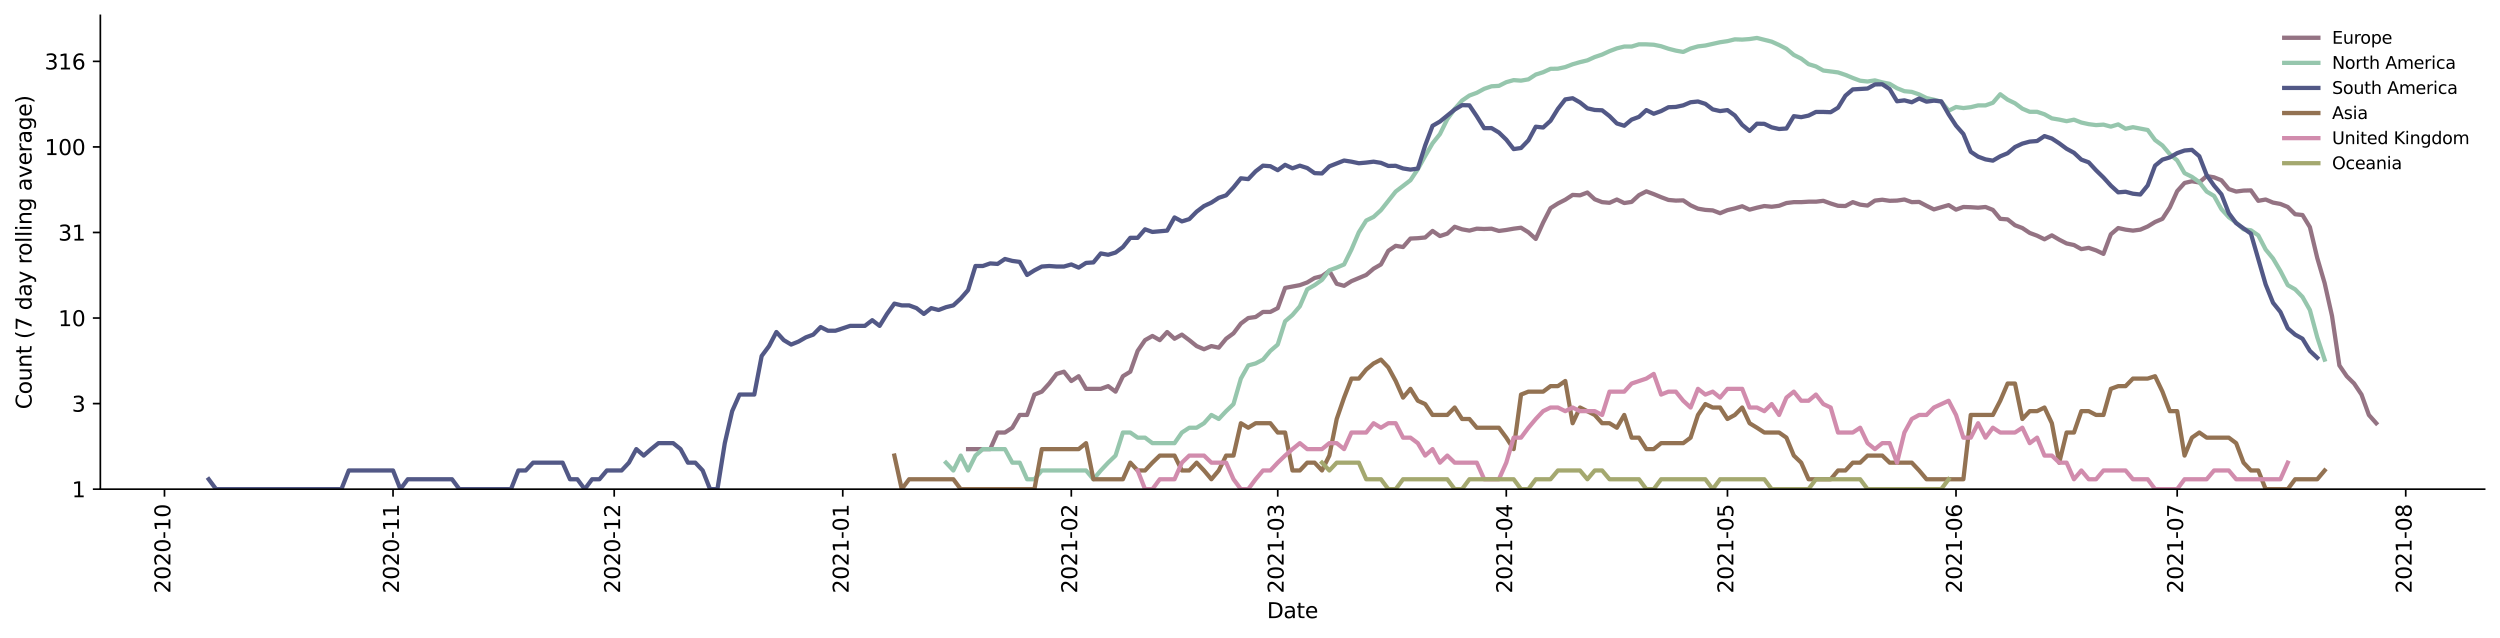 <?xml version="1.0" encoding="utf-8" standalone="no"?>
<!DOCTYPE svg PUBLIC "-//W3C//DTD SVG 1.1//EN"
  "http://www.w3.org/Graphics/SVG/1.1/DTD/svg11.dtd">
<svg height="298.621pt" version="1.1" viewBox="0 0 1170.166 298.621" width="1170.166pt" xmlns="http://www.w3.org/2000/svg" xmlns:xlink="http://www.w3.org/1999/xlink">
 <defs>
  <style type="text/css">*{stroke-linecap:butt;stroke-linejoin:round;}</style>
 </defs>
 <g id="figure_1">
  <g id="patch_1">
   <path d="M 0 298.621 
L 1170.166 298.621 
L 1170.166 0 
L 0 0 
z
" style="fill:#ffffff;"/>
  </g>
  <g id="axes_1">
   <g id="patch_2">
    <path d="M 46.966 228.96 
L 1162.966 228.96 
L 1162.966 7.2 
L 46.966 7.2 
z
" style="fill:#ffffff;"/>
   </g>
   <g id="matplotlib.axis_1">
    <g id="xtick_1">
     <g id="line2d_1">
      <defs>
       <path d="M 0 0 
L 0 3.5 
" id="m3281abe21e" style="stroke:#000000;stroke-width:0.8;"/>
      </defs>
      <g>
       <use style="stroke:#000000;stroke-width:0.8;" x="76.988" xlink:href="#m3281abe21e" y="228.96"/>
      </g>
     </g>
     <g id="text_1">
      <!-- 2020-10 -->
      <g transform="translate(79.747 277.743)rotate(-90)scale(0.1 -0.1)">
       <defs>
        <path d="M 1228 531 
L 3431 531 
L 3431 0 
L 469 0 
L 469 531 
Q 828 903 1448 1529 
Q 2069 2156 2228 2338 
Q 2531 2678 2651 2914 
Q 2772 3150 2772 3378 
Q 2772 3750 2511 3984 
Q 2250 4219 1831 4219 
Q 1534 4219 1204 4116 
Q 875 4013 500 3803 
L 500 4441 
Q 881 4594 1212 4672 
Q 1544 4750 1819 4750 
Q 2544 4750 2975 4387 
Q 3406 4025 3406 3419 
Q 3406 3131 3298 2873 
Q 3191 2616 2906 2266 
Q 2828 2175 2409 1742 
Q 1991 1309 1228 531 
z
" id="DejaVuSans-32" transform="scale(0.016)"/>
        <path d="M 2034 4250 
Q 1547 4250 1301 3770 
Q 1056 3291 1056 2328 
Q 1056 1369 1301 889 
Q 1547 409 2034 409 
Q 2525 409 2770 889 
Q 3016 1369 3016 2328 
Q 3016 3291 2770 3770 
Q 2525 4250 2034 4250 
z
M 2034 4750 
Q 2819 4750 3233 4129 
Q 3647 3509 3647 2328 
Q 3647 1150 3233 529 
Q 2819 -91 2034 -91 
Q 1250 -91 836 529 
Q 422 1150 422 2328 
Q 422 3509 836 4129 
Q 1250 4750 2034 4750 
z
" id="DejaVuSans-30" transform="scale(0.016)"/>
        <path d="M 313 2009 
L 1997 2009 
L 1997 1497 
L 313 1497 
L 313 2009 
z
" id="DejaVuSans-2d" transform="scale(0.016)"/>
        <path d="M 794 531 
L 1825 531 
L 1825 4091 
L 703 3866 
L 703 4441 
L 1819 4666 
L 2450 4666 
L 2450 531 
L 3481 531 
L 3481 0 
L 794 0 
L 794 531 
z
" id="DejaVuSans-31" transform="scale(0.016)"/>
       </defs>
       <use xlink:href="#DejaVuSans-32"/>
       <use x="63.623" xlink:href="#DejaVuSans-30"/>
       <use x="127.246" xlink:href="#DejaVuSans-32"/>
       <use x="190.869" xlink:href="#DejaVuSans-30"/>
       <use x="254.492" xlink:href="#DejaVuSans-2d"/>
       <use x="290.576" xlink:href="#DejaVuSans-31"/>
       <use x="354.199" xlink:href="#DejaVuSans-30"/>
      </g>
     </g>
    </g>
    <g id="xtick_2">
     <g id="line2d_2">
      <g>
       <use style="stroke:#000000;stroke-width:0.8;" x="183.964" xlink:href="#m3281abe21e" y="228.96"/>
      </g>
     </g>
     <g id="text_2">
      <!-- 2020-11 -->
      <g transform="translate(186.723 277.743)rotate(-90)scale(0.1 -0.1)">
       <use xlink:href="#DejaVuSans-32"/>
       <use x="63.623" xlink:href="#DejaVuSans-30"/>
       <use x="127.246" xlink:href="#DejaVuSans-32"/>
       <use x="190.869" xlink:href="#DejaVuSans-30"/>
       <use x="254.492" xlink:href="#DejaVuSans-2d"/>
       <use x="290.576" xlink:href="#DejaVuSans-31"/>
       <use x="354.199" xlink:href="#DejaVuSans-31"/>
      </g>
     </g>
    </g>
    <g id="xtick_3">
     <g id="line2d_3">
      <g>
       <use style="stroke:#000000;stroke-width:0.8;" x="287.489" xlink:href="#m3281abe21e" y="228.96"/>
      </g>
     </g>
     <g id="text_3">
      <!-- 2020-12 -->
      <g transform="translate(290.248 277.743)rotate(-90)scale(0.1 -0.1)">
       <use xlink:href="#DejaVuSans-32"/>
       <use x="63.623" xlink:href="#DejaVuSans-30"/>
       <use x="127.246" xlink:href="#DejaVuSans-32"/>
       <use x="190.869" xlink:href="#DejaVuSans-30"/>
       <use x="254.492" xlink:href="#DejaVuSans-2d"/>
       <use x="290.576" xlink:href="#DejaVuSans-31"/>
       <use x="354.199" xlink:href="#DejaVuSans-32"/>
      </g>
     </g>
    </g>
    <g id="xtick_4">
     <g id="line2d_4">
      <g>
       <use style="stroke:#000000;stroke-width:0.8;" x="394.465" xlink:href="#m3281abe21e" y="228.96"/>
      </g>
     </g>
     <g id="text_4">
      <!-- 2021-01 -->
      <g transform="translate(397.224 277.743)rotate(-90)scale(0.1 -0.1)">
       <use xlink:href="#DejaVuSans-32"/>
       <use x="63.623" xlink:href="#DejaVuSans-30"/>
       <use x="127.246" xlink:href="#DejaVuSans-32"/>
       <use x="190.869" xlink:href="#DejaVuSans-31"/>
       <use x="254.492" xlink:href="#DejaVuSans-2d"/>
       <use x="290.576" xlink:href="#DejaVuSans-30"/>
       <use x="354.199" xlink:href="#DejaVuSans-31"/>
      </g>
     </g>
    </g>
    <g id="xtick_5">
     <g id="line2d_5">
      <g>
       <use style="stroke:#000000;stroke-width:0.8;" x="501.441" xlink:href="#m3281abe21e" y="228.96"/>
      </g>
     </g>
     <g id="text_5">
      <!-- 2021-02 -->
      <g transform="translate(504.2 277.743)rotate(-90)scale(0.1 -0.1)">
       <use xlink:href="#DejaVuSans-32"/>
       <use x="63.623" xlink:href="#DejaVuSans-30"/>
       <use x="127.246" xlink:href="#DejaVuSans-32"/>
       <use x="190.869" xlink:href="#DejaVuSans-31"/>
       <use x="254.492" xlink:href="#DejaVuSans-2d"/>
       <use x="290.576" xlink:href="#DejaVuSans-30"/>
       <use x="354.199" xlink:href="#DejaVuSans-32"/>
      </g>
     </g>
    </g>
    <g id="xtick_6">
     <g id="line2d_6">
      <g>
       <use style="stroke:#000000;stroke-width:0.8;" x="598.064" xlink:href="#m3281abe21e" y="228.96"/>
      </g>
     </g>
     <g id="text_6">
      <!-- 2021-03 -->
      <g transform="translate(600.823 277.743)rotate(-90)scale(0.1 -0.1)">
       <defs>
        <path d="M 2597 2516 
Q 3050 2419 3304 2112 
Q 3559 1806 3559 1356 
Q 3559 666 3084 287 
Q 2609 -91 1734 -91 
Q 1441 -91 1130 -33 
Q 819 25 488 141 
L 488 750 
Q 750 597 1062 519 
Q 1375 441 1716 441 
Q 2309 441 2620 675 
Q 2931 909 2931 1356 
Q 2931 1769 2642 2001 
Q 2353 2234 1838 2234 
L 1294 2234 
L 1294 2753 
L 1863 2753 
Q 2328 2753 2575 2939 
Q 2822 3125 2822 3475 
Q 2822 3834 2567 4026 
Q 2313 4219 1838 4219 
Q 1578 4219 1281 4162 
Q 984 4106 628 3988 
L 628 4550 
Q 988 4650 1302 4700 
Q 1616 4750 1894 4750 
Q 2613 4750 3031 4423 
Q 3450 4097 3450 3541 
Q 3450 3153 3228 2886 
Q 3006 2619 2597 2516 
z
" id="DejaVuSans-33" transform="scale(0.016)"/>
       </defs>
       <use xlink:href="#DejaVuSans-32"/>
       <use x="63.623" xlink:href="#DejaVuSans-30"/>
       <use x="127.246" xlink:href="#DejaVuSans-32"/>
       <use x="190.869" xlink:href="#DejaVuSans-31"/>
       <use x="254.492" xlink:href="#DejaVuSans-2d"/>
       <use x="290.576" xlink:href="#DejaVuSans-30"/>
       <use x="354.199" xlink:href="#DejaVuSans-33"/>
      </g>
     </g>
    </g>
    <g id="xtick_7">
     <g id="line2d_7">
      <g>
       <use style="stroke:#000000;stroke-width:0.8;" x="705.04" xlink:href="#m3281abe21e" y="228.96"/>
      </g>
     </g>
     <g id="text_7">
      <!-- 2021-04 -->
      <g transform="translate(707.799 277.743)rotate(-90)scale(0.1 -0.1)">
       <defs>
        <path d="M 2419 4116 
L 825 1625 
L 2419 1625 
L 2419 4116 
z
M 2253 4666 
L 3047 4666 
L 3047 1625 
L 3713 1625 
L 3713 1100 
L 3047 1100 
L 3047 0 
L 2419 0 
L 2419 1100 
L 313 1100 
L 313 1709 
L 2253 4666 
z
" id="DejaVuSans-34" transform="scale(0.016)"/>
       </defs>
       <use xlink:href="#DejaVuSans-32"/>
       <use x="63.623" xlink:href="#DejaVuSans-30"/>
       <use x="127.246" xlink:href="#DejaVuSans-32"/>
       <use x="190.869" xlink:href="#DejaVuSans-31"/>
       <use x="254.492" xlink:href="#DejaVuSans-2d"/>
       <use x="290.576" xlink:href="#DejaVuSans-30"/>
       <use x="354.199" xlink:href="#DejaVuSans-34"/>
      </g>
     </g>
    </g>
    <g id="xtick_8">
     <g id="line2d_8">
      <g>
       <use style="stroke:#000000;stroke-width:0.8;" x="808.565" xlink:href="#m3281abe21e" y="228.96"/>
      </g>
     </g>
     <g id="text_8">
      <!-- 2021-05 -->
      <g transform="translate(811.324 277.743)rotate(-90)scale(0.1 -0.1)">
       <defs>
        <path d="M 691 4666 
L 3169 4666 
L 3169 4134 
L 1269 4134 
L 1269 2991 
Q 1406 3038 1543 3061 
Q 1681 3084 1819 3084 
Q 2600 3084 3056 2656 
Q 3513 2228 3513 1497 
Q 3513 744 3044 326 
Q 2575 -91 1722 -91 
Q 1428 -91 1123 -41 
Q 819 9 494 109 
L 494 744 
Q 775 591 1075 516 
Q 1375 441 1709 441 
Q 2250 441 2565 725 
Q 2881 1009 2881 1497 
Q 2881 1984 2565 2268 
Q 2250 2553 1709 2553 
Q 1456 2553 1204 2497 
Q 953 2441 691 2322 
L 691 4666 
z
" id="DejaVuSans-35" transform="scale(0.016)"/>
       </defs>
       <use xlink:href="#DejaVuSans-32"/>
       <use x="63.623" xlink:href="#DejaVuSans-30"/>
       <use x="127.246" xlink:href="#DejaVuSans-32"/>
       <use x="190.869" xlink:href="#DejaVuSans-31"/>
       <use x="254.492" xlink:href="#DejaVuSans-2d"/>
       <use x="290.576" xlink:href="#DejaVuSans-30"/>
       <use x="354.199" xlink:href="#DejaVuSans-35"/>
      </g>
     </g>
    </g>
    <g id="xtick_9">
     <g id="line2d_9">
      <g>
       <use style="stroke:#000000;stroke-width:0.8;" x="915.541" xlink:href="#m3281abe21e" y="228.96"/>
      </g>
     </g>
     <g id="text_9">
      <!-- 2021-06 -->
      <g transform="translate(918.3 277.743)rotate(-90)scale(0.1 -0.1)">
       <defs>
        <path d="M 2113 2584 
Q 1688 2584 1439 2293 
Q 1191 2003 1191 1497 
Q 1191 994 1439 701 
Q 1688 409 2113 409 
Q 2538 409 2786 701 
Q 3034 994 3034 1497 
Q 3034 2003 2786 2293 
Q 2538 2584 2113 2584 
z
M 3366 4563 
L 3366 3988 
Q 3128 4100 2886 4159 
Q 2644 4219 2406 4219 
Q 1781 4219 1451 3797 
Q 1122 3375 1075 2522 
Q 1259 2794 1537 2939 
Q 1816 3084 2150 3084 
Q 2853 3084 3261 2657 
Q 3669 2231 3669 1497 
Q 3669 778 3244 343 
Q 2819 -91 2113 -91 
Q 1303 -91 875 529 
Q 447 1150 447 2328 
Q 447 3434 972 4092 
Q 1497 4750 2381 4750 
Q 2619 4750 2861 4703 
Q 3103 4656 3366 4563 
z
" id="DejaVuSans-36" transform="scale(0.016)"/>
       </defs>
       <use xlink:href="#DejaVuSans-32"/>
       <use x="63.623" xlink:href="#DejaVuSans-30"/>
       <use x="127.246" xlink:href="#DejaVuSans-32"/>
       <use x="190.869" xlink:href="#DejaVuSans-31"/>
       <use x="254.492" xlink:href="#DejaVuSans-2d"/>
       <use x="290.576" xlink:href="#DejaVuSans-30"/>
       <use x="354.199" xlink:href="#DejaVuSans-36"/>
      </g>
     </g>
    </g>
    <g id="xtick_10">
     <g id="line2d_10">
      <g>
       <use style="stroke:#000000;stroke-width:0.8;" x="1019.066" xlink:href="#m3281abe21e" y="228.96"/>
      </g>
     </g>
     <g id="text_10">
      <!-- 2021-07 -->
      <g transform="translate(1021.825 277.743)rotate(-90)scale(0.1 -0.1)">
       <defs>
        <path d="M 525 4666 
L 3525 4666 
L 3525 4397 
L 1831 0 
L 1172 0 
L 2766 4134 
L 525 4134 
L 525 4666 
z
" id="DejaVuSans-37" transform="scale(0.016)"/>
       </defs>
       <use xlink:href="#DejaVuSans-32"/>
       <use x="63.623" xlink:href="#DejaVuSans-30"/>
       <use x="127.246" xlink:href="#DejaVuSans-32"/>
       <use x="190.869" xlink:href="#DejaVuSans-31"/>
       <use x="254.492" xlink:href="#DejaVuSans-2d"/>
       <use x="290.576" xlink:href="#DejaVuSans-30"/>
       <use x="354.199" xlink:href="#DejaVuSans-37"/>
      </g>
     </g>
    </g>
    <g id="xtick_11">
     <g id="line2d_11">
      <g>
       <use style="stroke:#000000;stroke-width:0.8;" x="1126.042" xlink:href="#m3281abe21e" y="228.96"/>
      </g>
     </g>
     <g id="text_11">
      <!-- 2021-08 -->
      <g transform="translate(1128.801 277.743)rotate(-90)scale(0.1 -0.1)">
       <defs>
        <path d="M 2034 2216 
Q 1584 2216 1326 1975 
Q 1069 1734 1069 1313 
Q 1069 891 1326 650 
Q 1584 409 2034 409 
Q 2484 409 2743 651 
Q 3003 894 3003 1313 
Q 3003 1734 2745 1975 
Q 2488 2216 2034 2216 
z
M 1403 2484 
Q 997 2584 770 2862 
Q 544 3141 544 3541 
Q 544 4100 942 4425 
Q 1341 4750 2034 4750 
Q 2731 4750 3128 4425 
Q 3525 4100 3525 3541 
Q 3525 3141 3298 2862 
Q 3072 2584 2669 2484 
Q 3125 2378 3379 2068 
Q 3634 1759 3634 1313 
Q 3634 634 3220 271 
Q 2806 -91 2034 -91 
Q 1263 -91 848 271 
Q 434 634 434 1313 
Q 434 1759 690 2068 
Q 947 2378 1403 2484 
z
M 1172 3481 
Q 1172 3119 1398 2916 
Q 1625 2713 2034 2713 
Q 2441 2713 2670 2916 
Q 2900 3119 2900 3481 
Q 2900 3844 2670 4047 
Q 2441 4250 2034 4250 
Q 1625 4250 1398 4047 
Q 1172 3844 1172 3481 
z
" id="DejaVuSans-38" transform="scale(0.016)"/>
       </defs>
       <use xlink:href="#DejaVuSans-32"/>
       <use x="63.623" xlink:href="#DejaVuSans-30"/>
       <use x="127.246" xlink:href="#DejaVuSans-32"/>
       <use x="190.869" xlink:href="#DejaVuSans-31"/>
       <use x="254.492" xlink:href="#DejaVuSans-2d"/>
       <use x="290.576" xlink:href="#DejaVuSans-30"/>
       <use x="354.199" xlink:href="#DejaVuSans-38"/>
      </g>
     </g>
    </g>
    <g id="text_12">
     <!-- Date -->
     <g transform="translate(593.015 289.341)scale(0.1 -0.1)">
      <defs>
       <path d="M 1259 4147 
L 1259 519 
L 2022 519 
Q 2988 519 3436 956 
Q 3884 1394 3884 2338 
Q 3884 3275 3436 3711 
Q 2988 4147 2022 4147 
L 1259 4147 
z
M 628 4666 
L 1925 4666 
Q 3281 4666 3915 4102 
Q 4550 3538 4550 2338 
Q 4550 1131 3912 565 
Q 3275 0 1925 0 
L 628 0 
L 628 4666 
z
" id="DejaVuSans-44" transform="scale(0.016)"/>
       <path d="M 2194 1759 
Q 1497 1759 1228 1600 
Q 959 1441 959 1056 
Q 959 750 1161 570 
Q 1363 391 1709 391 
Q 2188 391 2477 730 
Q 2766 1069 2766 1631 
L 2766 1759 
L 2194 1759 
z
M 3341 1997 
L 3341 0 
L 2766 0 
L 2766 531 
Q 2569 213 2275 61 
Q 1981 -91 1556 -91 
Q 1019 -91 701 211 
Q 384 513 384 1019 
Q 384 1609 779 1909 
Q 1175 2209 1959 2209 
L 2766 2209 
L 2766 2266 
Q 2766 2663 2505 2880 
Q 2244 3097 1772 3097 
Q 1472 3097 1187 3025 
Q 903 2953 641 2809 
L 641 3341 
Q 956 3463 1253 3523 
Q 1550 3584 1831 3584 
Q 2591 3584 2966 3190 
Q 3341 2797 3341 1997 
z
" id="DejaVuSans-61" transform="scale(0.016)"/>
       <path d="M 1172 4494 
L 1172 3500 
L 2356 3500 
L 2356 3053 
L 1172 3053 
L 1172 1153 
Q 1172 725 1289 603 
Q 1406 481 1766 481 
L 2356 481 
L 2356 0 
L 1766 0 
Q 1100 0 847 248 
Q 594 497 594 1153 
L 594 3053 
L 172 3053 
L 172 3500 
L 594 3500 
L 594 4494 
L 1172 4494 
z
" id="DejaVuSans-74" transform="scale(0.016)"/>
       <path d="M 3597 1894 
L 3597 1613 
L 953 1613 
Q 991 1019 1311 708 
Q 1631 397 2203 397 
Q 2534 397 2845 478 
Q 3156 559 3463 722 
L 3463 178 
Q 3153 47 2828 -22 
Q 2503 -91 2169 -91 
Q 1331 -91 842 396 
Q 353 884 353 1716 
Q 353 2575 817 3079 
Q 1281 3584 2069 3584 
Q 2775 3584 3186 3129 
Q 3597 2675 3597 1894 
z
M 3022 2063 
Q 3016 2534 2758 2815 
Q 2500 3097 2075 3097 
Q 1594 3097 1305 2825 
Q 1016 2553 972 2059 
L 3022 2063 
z
" id="DejaVuSans-65" transform="scale(0.016)"/>
      </defs>
      <use xlink:href="#DejaVuSans-44"/>
      <use x="77.002" xlink:href="#DejaVuSans-61"/>
      <use x="138.281" xlink:href="#DejaVuSans-74"/>
      <use x="177.49" xlink:href="#DejaVuSans-65"/>
     </g>
    </g>
   </g>
   <g id="matplotlib.axis_2">
    <g id="ytick_1">
     <g id="line2d_12">
      <defs>
       <path d="M 0 0 
L -3.5 0 
" id="mb3ad754b54" style="stroke:#000000;stroke-width:0.8;"/>
      </defs>
      <g>
       <use style="stroke:#000000;stroke-width:0.8;" x="46.966" xlink:href="#mb3ad754b54" y="228.96"/>
      </g>
     </g>
     <g id="text_13">
      <!-- 1 -->
      <g transform="translate(33.603 232.759)scale(0.1 -0.1)">
       <use xlink:href="#DejaVuSans-31"/>
      </g>
     </g>
    </g>
    <g id="ytick_2">
     <g id="line2d_13">
      <g>
       <use style="stroke:#000000;stroke-width:0.8;" x="46.966" xlink:href="#mb3ad754b54" y="188.913"/>
      </g>
     </g>
     <g id="text_14">
      <!-- 3 -->
      <g transform="translate(33.603 192.712)scale(0.1 -0.1)">
       <use xlink:href="#DejaVuSans-33"/>
      </g>
     </g>
    </g>
    <g id="ytick_3">
     <g id="line2d_14">
      <g>
       <use style="stroke:#000000;stroke-width:0.8;" x="46.966" xlink:href="#mb3ad754b54" y="148.866"/>
      </g>
     </g>
     <g id="text_15">
      <!-- 10 -->
      <g transform="translate(27.241 152.666)scale(0.1 -0.1)">
       <use xlink:href="#DejaVuSans-31"/>
       <use x="63.623" xlink:href="#DejaVuSans-30"/>
      </g>
     </g>
    </g>
    <g id="ytick_4">
     <g id="line2d_15">
      <g>
       <use style="stroke:#000000;stroke-width:0.8;" x="46.966" xlink:href="#mb3ad754b54" y="108.82"/>
      </g>
     </g>
     <g id="text_16">
      <!-- 31 -->
      <g transform="translate(27.241 112.619)scale(0.1 -0.1)">
       <use xlink:href="#DejaVuSans-33"/>
       <use x="63.623" xlink:href="#DejaVuSans-31"/>
      </g>
     </g>
    </g>
    <g id="ytick_5">
     <g id="line2d_16">
      <g>
       <use style="stroke:#000000;stroke-width:0.8;" x="46.966" xlink:href="#mb3ad754b54" y="68.773"/>
      </g>
     </g>
     <g id="text_17">
      <!-- 100 -->
      <g transform="translate(20.878 72.572)scale(0.1 -0.1)">
       <use xlink:href="#DejaVuSans-31"/>
       <use x="63.623" xlink:href="#DejaVuSans-30"/>
       <use x="127.246" xlink:href="#DejaVuSans-30"/>
      </g>
     </g>
    </g>
    <g id="ytick_6">
     <g id="line2d_17">
      <g>
       <use style="stroke:#000000;stroke-width:0.8;" x="46.966" xlink:href="#mb3ad754b54" y="28.726"/>
      </g>
     </g>
     <g id="text_18">
      <!-- 316 -->
      <g transform="translate(20.878 32.525)scale(0.1 -0.1)">
       <use xlink:href="#DejaVuSans-33"/>
       <use x="63.623" xlink:href="#DejaVuSans-31"/>
       <use x="127.246" xlink:href="#DejaVuSans-36"/>
      </g>
     </g>
    </g>
    <g id="text_19">
     <!-- Count (7 day rolling average) -->
     <g transform="translate(14.798 191.548)rotate(-90)scale(0.1 -0.1)">
      <defs>
       <path d="M 4122 4306 
L 4122 3641 
Q 3803 3938 3442 4084 
Q 3081 4231 2675 4231 
Q 1875 4231 1450 3742 
Q 1025 3253 1025 2328 
Q 1025 1406 1450 917 
Q 1875 428 2675 428 
Q 3081 428 3442 575 
Q 3803 722 4122 1019 
L 4122 359 
Q 3791 134 3420 21 
Q 3050 -91 2638 -91 
Q 1578 -91 968 557 
Q 359 1206 359 2328 
Q 359 3453 968 4101 
Q 1578 4750 2638 4750 
Q 3056 4750 3426 4639 
Q 3797 4528 4122 4306 
z
" id="DejaVuSans-43" transform="scale(0.016)"/>
       <path d="M 1959 3097 
Q 1497 3097 1228 2736 
Q 959 2375 959 1747 
Q 959 1119 1226 758 
Q 1494 397 1959 397 
Q 2419 397 2687 759 
Q 2956 1122 2956 1747 
Q 2956 2369 2687 2733 
Q 2419 3097 1959 3097 
z
M 1959 3584 
Q 2709 3584 3137 3096 
Q 3566 2609 3566 1747 
Q 3566 888 3137 398 
Q 2709 -91 1959 -91 
Q 1206 -91 779 398 
Q 353 888 353 1747 
Q 353 2609 779 3096 
Q 1206 3584 1959 3584 
z
" id="DejaVuSans-6f" transform="scale(0.016)"/>
       <path d="M 544 1381 
L 544 3500 
L 1119 3500 
L 1119 1403 
Q 1119 906 1312 657 
Q 1506 409 1894 409 
Q 2359 409 2629 706 
Q 2900 1003 2900 1516 
L 2900 3500 
L 3475 3500 
L 3475 0 
L 2900 0 
L 2900 538 
Q 2691 219 2414 64 
Q 2138 -91 1772 -91 
Q 1169 -91 856 284 
Q 544 659 544 1381 
z
M 1991 3584 
L 1991 3584 
z
" id="DejaVuSans-75" transform="scale(0.016)"/>
       <path d="M 3513 2113 
L 3513 0 
L 2938 0 
L 2938 2094 
Q 2938 2591 2744 2837 
Q 2550 3084 2163 3084 
Q 1697 3084 1428 2787 
Q 1159 2491 1159 1978 
L 1159 0 
L 581 0 
L 581 3500 
L 1159 3500 
L 1159 2956 
Q 1366 3272 1645 3428 
Q 1925 3584 2291 3584 
Q 2894 3584 3203 3211 
Q 3513 2838 3513 2113 
z
" id="DejaVuSans-6e" transform="scale(0.016)"/>
       <path id="DejaVuSans-20" transform="scale(0.016)"/>
       <path d="M 1984 4856 
Q 1566 4138 1362 3434 
Q 1159 2731 1159 2009 
Q 1159 1288 1364 580 
Q 1569 -128 1984 -844 
L 1484 -844 
Q 1016 -109 783 600 
Q 550 1309 550 2009 
Q 550 2706 781 3412 
Q 1013 4119 1484 4856 
L 1984 4856 
z
" id="DejaVuSans-28" transform="scale(0.016)"/>
       <path d="M 2906 2969 
L 2906 4863 
L 3481 4863 
L 3481 0 
L 2906 0 
L 2906 525 
Q 2725 213 2448 61 
Q 2172 -91 1784 -91 
Q 1150 -91 751 415 
Q 353 922 353 1747 
Q 353 2572 751 3078 
Q 1150 3584 1784 3584 
Q 2172 3584 2448 3432 
Q 2725 3281 2906 2969 
z
M 947 1747 
Q 947 1113 1208 752 
Q 1469 391 1925 391 
Q 2381 391 2643 752 
Q 2906 1113 2906 1747 
Q 2906 2381 2643 2742 
Q 2381 3103 1925 3103 
Q 1469 3103 1208 2742 
Q 947 2381 947 1747 
z
" id="DejaVuSans-64" transform="scale(0.016)"/>
       <path d="M 2059 -325 
Q 1816 -950 1584 -1140 
Q 1353 -1331 966 -1331 
L 506 -1331 
L 506 -850 
L 844 -850 
Q 1081 -850 1212 -737 
Q 1344 -625 1503 -206 
L 1606 56 
L 191 3500 
L 800 3500 
L 1894 763 
L 2988 3500 
L 3597 3500 
L 2059 -325 
z
" id="DejaVuSans-79" transform="scale(0.016)"/>
       <path d="M 2631 2963 
Q 2534 3019 2420 3045 
Q 2306 3072 2169 3072 
Q 1681 3072 1420 2755 
Q 1159 2438 1159 1844 
L 1159 0 
L 581 0 
L 581 3500 
L 1159 3500 
L 1159 2956 
Q 1341 3275 1631 3429 
Q 1922 3584 2338 3584 
Q 2397 3584 2469 3576 
Q 2541 3569 2628 3553 
L 2631 2963 
z
" id="DejaVuSans-72" transform="scale(0.016)"/>
       <path d="M 603 4863 
L 1178 4863 
L 1178 0 
L 603 0 
L 603 4863 
z
" id="DejaVuSans-6c" transform="scale(0.016)"/>
       <path d="M 603 3500 
L 1178 3500 
L 1178 0 
L 603 0 
L 603 3500 
z
M 603 4863 
L 1178 4863 
L 1178 4134 
L 603 4134 
L 603 4863 
z
" id="DejaVuSans-69" transform="scale(0.016)"/>
       <path d="M 2906 1791 
Q 2906 2416 2648 2759 
Q 2391 3103 1925 3103 
Q 1463 3103 1205 2759 
Q 947 2416 947 1791 
Q 947 1169 1205 825 
Q 1463 481 1925 481 
Q 2391 481 2648 825 
Q 2906 1169 2906 1791 
z
M 3481 434 
Q 3481 -459 3084 -895 
Q 2688 -1331 1869 -1331 
Q 1566 -1331 1297 -1286 
Q 1028 -1241 775 -1147 
L 775 -588 
Q 1028 -725 1275 -790 
Q 1522 -856 1778 -856 
Q 2344 -856 2625 -561 
Q 2906 -266 2906 331 
L 2906 616 
Q 2728 306 2450 153 
Q 2172 0 1784 0 
Q 1141 0 747 490 
Q 353 981 353 1791 
Q 353 2603 747 3093 
Q 1141 3584 1784 3584 
Q 2172 3584 2450 3431 
Q 2728 3278 2906 2969 
L 2906 3500 
L 3481 3500 
L 3481 434 
z
" id="DejaVuSans-67" transform="scale(0.016)"/>
       <path d="M 191 3500 
L 800 3500 
L 1894 563 
L 2988 3500 
L 3597 3500 
L 2284 0 
L 1503 0 
L 191 3500 
z
" id="DejaVuSans-76" transform="scale(0.016)"/>
       <path d="M 513 4856 
L 1013 4856 
Q 1481 4119 1714 3412 
Q 1947 2706 1947 2009 
Q 1947 1309 1714 600 
Q 1481 -109 1013 -844 
L 513 -844 
Q 928 -128 1133 580 
Q 1338 1288 1338 2009 
Q 1338 2731 1133 3434 
Q 928 4138 513 4856 
z
" id="DejaVuSans-29" transform="scale(0.016)"/>
      </defs>
      <use xlink:href="#DejaVuSans-43"/>
      <use x="69.824" xlink:href="#DejaVuSans-6f"/>
      <use x="131.006" xlink:href="#DejaVuSans-75"/>
      <use x="194.385" xlink:href="#DejaVuSans-6e"/>
      <use x="257.764" xlink:href="#DejaVuSans-74"/>
      <use x="296.973" xlink:href="#DejaVuSans-20"/>
      <use x="328.76" xlink:href="#DejaVuSans-28"/>
      <use x="367.773" xlink:href="#DejaVuSans-37"/>
      <use x="431.396" xlink:href="#DejaVuSans-20"/>
      <use x="463.184" xlink:href="#DejaVuSans-64"/>
      <use x="526.66" xlink:href="#DejaVuSans-61"/>
      <use x="587.939" xlink:href="#DejaVuSans-79"/>
      <use x="647.119" xlink:href="#DejaVuSans-20"/>
      <use x="678.906" xlink:href="#DejaVuSans-72"/>
      <use x="717.77" xlink:href="#DejaVuSans-6f"/>
      <use x="778.951" xlink:href="#DejaVuSans-6c"/>
      <use x="806.734" xlink:href="#DejaVuSans-6c"/>
      <use x="834.518" xlink:href="#DejaVuSans-69"/>
      <use x="862.301" xlink:href="#DejaVuSans-6e"/>
      <use x="925.68" xlink:href="#DejaVuSans-67"/>
      <use x="989.156" xlink:href="#DejaVuSans-20"/>
      <use x="1020.943" xlink:href="#DejaVuSans-61"/>
      <use x="1082.223" xlink:href="#DejaVuSans-76"/>
      <use x="1141.402" xlink:href="#DejaVuSans-65"/>
      <use x="1202.926" xlink:href="#DejaVuSans-72"/>
      <use x="1244.039" xlink:href="#DejaVuSans-61"/>
      <use x="1305.318" xlink:href="#DejaVuSans-67"/>
      <use x="1368.795" xlink:href="#DejaVuSans-65"/>
      <use x="1430.318" xlink:href="#DejaVuSans-29"/>
     </g>
    </g>
   </g>
   <g id="line2d_18">
    <path clip-path="url(#p104b47c9b9)" d="M 453.129 210.211 
L 463.481 210.211 
L 466.932 202.45 
L 470.383 202.45 
L 473.834 200.205 
L 477.285 194.227 
L 480.736 194.227 
L 484.186 184.681 
L 487.637 183.317 
L 491.088 179.518 
L 494.539 175.024 
L 497.99 173.985 
L 501.441 178.339 
L 504.891 176.094 
L 508.342 182.004 
L 515.244 182.004 
L 518.695 180.739 
L 522.146 183.317 
L 525.596 176.094 
L 529.047 173.985 
L 532.498 164.235 
L 535.949 159.206 
L 539.4 157.255 
L 542.851 159.206 
L 546.301 155.408 
L 549.752 158.544 
L 553.203 156.628 
L 556.654 159.206 
L 560.105 161.99 
L 563.556 163.471 
L 567.006 161.99 
L 570.457 162.723 
L 573.908 158.544 
L 577.359 156.013 
L 580.81 151.444 
L 584.261 148.866 
L 587.711 148.373 
L 591.162 146.006 
L 594.613 146.006 
L 598.064 144.222 
L 601.515 134.763 
L 608.416 133.462 
L 611.867 132.209 
L 615.318 130.118 
L 618.769 129.259 
L 622.22 126.803 
L 625.671 132.83 
L 629.121 133.783 
L 632.572 131.598 
L 639.474 128.698 
L 642.925 125.764 
L 646.376 123.776 
L 649.826 117.394 
L 653.277 115.061 
L 656.728 115.63 
L 660.179 111.66 
L 663.63 111.49 
L 667.081 111.153 
L 670.531 108.098 
L 673.982 110.487 
L 677.433 109.352 
L 680.884 106.153 
L 684.335 107.337 
L 687.786 107.944 
L 691.236 107.037 
L 694.687 107.187 
L 698.138 107.037 
L 701.589 108.098 
L 705.04 107.639 
L 708.491 107.037 
L 711.942 106.592 
L 715.392 108.719 
L 718.843 111.831 
L 722.294 104.172 
L 725.745 97.443 
L 729.196 95.248 
L 732.647 93.485 
L 736.097 91.234 
L 739.548 91.424 
L 742.999 90.115 
L 746.45 93.283 
L 749.901 94.615 
L 753.352 94.93 
L 756.802 93.384 
L 760.253 95.036 
L 763.704 94.511 
L 767.155 91.329 
L 770.606 89.568 
L 774.057 90.857 
L 777.507 92.292 
L 780.958 93.586 
L 784.409 93.892 
L 787.86 93.79 
L 791.311 96.109 
L 794.762 97.671 
L 798.212 98.246 
L 801.663 98.478 
L 805.114 99.786 
L 808.565 98.362 
L 812.016 97.557 
L 815.467 96.548 
L 818.917 98.13 
L 822.368 97.217 
L 825.819 96.438 
L 829.27 96.77 
L 832.721 96.328 
L 836.172 95.036 
L 839.622 94.615 
L 843.073 94.615 
L 846.524 94.407 
L 849.975 94.407 
L 853.426 93.994 
L 856.877 95.248 
L 860.327 96.328 
L 863.778 96.438 
L 867.229 94.615 
L 870.68 95.784 
L 874.131 96.219 
L 877.582 93.892 
L 881.032 93.485 
L 884.483 93.994 
L 887.934 93.892 
L 891.385 93.384 
L 894.836 94.615 
L 898.287 94.511 
L 901.737 96.328 
L 905.188 98.014 
L 912.09 96.001 
L 915.541 98.13 
L 918.992 96.881 
L 922.442 96.993 
L 925.893 97.217 
L 929.344 96.881 
L 932.795 98.246 
L 936.246 102.43 
L 939.697 102.692 
L 943.147 105.432 
L 946.598 106.74 
L 950.049 109.034 
L 953.5 110.322 
L 956.951 112.003 
L 960.402 110.159 
L 963.852 112.176 
L 967.303 113.951 
L 970.754 114.687 
L 974.205 116.599 
L 977.656 116.014 
L 981.107 117.193 
L 984.557 118.831 
L 988.008 109.672 
L 991.459 106.74 
L 994.91 107.488 
L 998.361 107.944 
L 1001.812 107.488 
L 1005.262 106.007 
L 1008.713 103.899 
L 1012.164 102.43 
L 1015.615 97.105 
L 1019.066 89.478 
L 1022.517 85.642 
L 1025.967 84.844 
L 1029.418 85.401 
L 1032.869 82.408 
L 1036.32 83.001 
L 1039.771 84.374 
L 1043.222 88.501 
L 1046.672 89.659 
L 1050.123 89.209 
L 1053.574 89.119 
L 1057.025 93.994 
L 1060.476 93.384 
L 1063.927 94.825 
L 1067.377 95.461 
L 1070.828 96.881 
L 1074.279 100.275 
L 1077.73 100.645 
L 1081.181 106.298 
L 1084.632 120.77 
L 1088.083 132.518 
L 1091.533 147.887 
L 1094.984 171.044 
L 1098.435 176.094 
L 1101.886 179.518 
L 1105.337 184.681 
L 1108.788 194.227 
L 1112.238 198.096 
L 1112.238 198.096 
" style="fill:none;stroke:#947383;stroke-linecap:square;stroke-width:2;"/>
   </g>
   <g id="line2d_19">
    <path clip-path="url(#p104b47c9b9)" d="M 442.776 216.553 
L 446.227 220.218 
L 449.678 213.238 
L 453.129 220.218 
L 456.58 213.238 
L 460.031 210.211 
L 470.383 210.211 
L 473.834 216.553 
L 477.285 216.553 
L 480.736 224.315 
L 484.186 224.315 
L 487.637 220.218 
L 508.342 220.218 
L 511.793 224.315 
L 515.244 220.218 
L 518.695 216.553 
L 522.146 213.238 
L 525.596 202.45 
L 529.047 202.45 
L 532.498 204.849 
L 535.949 204.849 
L 539.4 207.427 
L 549.752 207.427 
L 553.203 202.45 
L 556.654 200.205 
L 560.105 200.205 
L 563.556 198.096 
L 567.006 194.227 
L 570.457 196.108 
L 573.908 192.443 
L 577.359 189.128 
L 580.81 177.198 
L 584.261 171.044 
L 587.711 170.116 
L 591.162 168.332 
L 594.613 164.235 
L 598.064 161.273 
L 601.515 150.39 
L 604.966 147.407 
L 608.416 143.363 
L 611.867 135.432 
L 615.318 133.462 
L 618.769 130.999 
L 622.22 126.54 
L 625.671 125.256 
L 629.121 123.776 
L 632.572 116.796 
L 636.023 108.719 
L 639.474 103.223 
L 642.925 101.526 
L 646.376 98.362 
L 653.277 89.659 
L 660.179 84.374 
L 663.63 79.18 
L 667.081 72.994 
L 670.531 67.076 
L 673.982 62.764 
L 677.433 55.78 
L 680.884 50.994 
L 684.335 47.08 
L 687.786 44.712 
L 691.236 43.442 
L 694.687 41.574 
L 698.138 40.389 
L 701.589 40.192 
L 705.04 38.466 
L 708.491 37.502 
L 711.942 37.746 
L 715.392 37.14 
L 718.843 34.892 
L 722.294 33.803 
L 725.745 32.221 
L 729.196 32.152 
L 732.647 31.397 
L 736.097 30.082 
L 739.548 29.083 
L 742.999 28.252 
L 746.45 26.691 
L 749.901 25.539 
L 753.352 23.942 
L 756.802 22.638 
L 760.253 21.791 
L 763.704 21.791 
L 767.155 20.739 
L 770.606 20.764 
L 774.057 20.939 
L 777.507 21.65 
L 780.958 22.81 
L 784.409 23.696 
L 787.86 24.313 
L 791.311 22.704 
L 794.762 21.714 
L 798.212 21.305 
L 805.114 19.766 
L 808.565 19.259 
L 812.016 18.42 
L 815.467 18.537 
L 818.917 18.28 
L 822.368 17.76 
L 829.27 19.5 
L 832.721 21.052 
L 836.172 22.837 
L 839.622 25.712 
L 843.073 27.425 
L 846.524 30.033 
L 849.975 31.093 
L 853.426 33.012 
L 860.327 33.894 
L 863.778 35.062 
L 867.229 36.486 
L 870.68 37.786 
L 874.131 38.155 
L 877.582 37.624 
L 881.032 38.549 
L 884.483 39.244 
L 887.934 41.302 
L 891.385 42.682 
L 894.836 43.013 
L 898.287 44.194 
L 901.737 45.902 
L 905.188 46.683 
L 908.639 47.59 
L 912.09 51.839 
L 915.541 50.082 
L 918.992 50.58 
L 922.442 50.17 
L 925.893 49.336 
L 929.344 49.336 
L 932.795 48.107 
L 936.246 44.12 
L 939.697 46.656 
L 943.147 48.327 
L 946.598 50.875 
L 950.049 52.331 
L 953.5 52.331 
L 956.951 53.497 
L 960.402 55.406 
L 963.852 55.986 
L 967.303 56.716 
L 970.754 56.02 
L 974.205 57.354 
L 977.656 58.114 
L 981.107 58.556 
L 984.557 58.334 
L 988.008 59.267 
L 991.459 58.224 
L 994.91 60.264 
L 998.361 59.532 
L 1005.262 60.852 
L 1008.713 65.548 
L 1012.164 68.084 
L 1015.615 72.163 
L 1019.066 75.075 
L 1022.517 81.038 
L 1025.967 82.777 
L 1029.418 85.241 
L 1032.869 89.659 
L 1036.32 91.711 
L 1039.771 97.899 
L 1043.222 101.654 
L 1046.672 104.172 
L 1050.123 107.337 
L 1053.574 107.792 
L 1057.025 110.159 
L 1060.476 116.796 
L 1063.927 120.992 
L 1067.377 126.803 
L 1070.828 133.462 
L 1074.279 135.432 
L 1077.73 138.984 
L 1081.181 145.102 
L 1084.632 157.893 
L 1088.083 168.332 
L 1088.083 168.332 
" style="fill:none;stroke:#96c6ad;stroke-linecap:square;stroke-width:2;"/>
   </g>
   <g id="line2d_20">
    <path clip-path="url(#p104b47c9b9)" d="M 97.693 224.315 
L 101.144 228.96 
L 159.808 228.96 
L 163.259 220.218 
L 183.964 220.218 
L 187.415 228.96 
L 190.865 224.315 
L 211.57 224.315 
L 215.021 228.96 
L 239.177 228.96 
L 242.628 220.218 
L 246.079 220.218 
L 249.53 216.553 
L 263.333 216.553 
L 266.784 224.315 
L 270.235 224.315 
L 273.685 228.96 
L 277.136 224.315 
L 280.587 224.315 
L 284.038 220.218 
L 290.94 220.218 
L 294.39 216.553 
L 297.841 210.211 
L 301.292 213.238 
L 304.743 210.211 
L 308.194 207.427 
L 315.095 207.427 
L 318.546 210.211 
L 321.997 216.553 
L 325.448 216.553 
L 328.899 220.218 
L 332.35 228.96 
L 335.801 228.96 
L 339.251 207.427 
L 342.702 192.443 
L 346.153 184.681 
L 353.055 184.681 
L 356.506 166.635 
L 359.956 161.99 
L 363.407 155.408 
L 366.858 159.206 
L 370.309 161.273 
L 373.76 159.882 
L 377.211 157.893 
L 380.661 156.628 
L 384.112 153.088 
L 387.563 154.813 
L 391.014 154.813 
L 397.916 152.531 
L 404.817 152.531 
L 408.268 149.875 
L 411.719 152.531 
L 415.17 146.934 
L 418.621 142.113 
L 422.071 142.941 
L 425.522 142.941 
L 428.973 144.222 
L 432.424 146.934 
L 435.875 144.222 
L 439.326 145.102 
L 442.776 143.79 
L 446.227 142.941 
L 449.678 139.74 
L 453.129 135.771 
L 456.58 124.508 
L 460.031 124.508 
L 463.481 123.296 
L 466.932 123.535 
L 470.383 121.216 
L 473.834 122.125 
L 477.285 122.589 
L 480.736 128.698 
L 484.186 126.54 
L 487.637 124.756 
L 491.088 124.508 
L 494.539 124.756 
L 497.99 124.756 
L 501.441 123.776 
L 504.891 125.256 
L 508.342 123.059 
L 511.793 122.823 
L 515.244 118.622 
L 518.695 119.252 
L 522.146 118.208 
L 525.596 115.63 
L 529.047 111.321 
L 532.498 111.321 
L 535.949 107.337 
L 539.4 108.563 
L 546.301 107.944 
L 549.752 101.782 
L 553.203 103.627 
L 556.654 102.561 
L 560.105 99.067 
L 563.556 96.438 
L 567.006 94.825 
L 570.457 92.587 
L 573.908 91.424 
L 577.359 87.721 
L 580.81 83.453 
L 584.261 83.834 
L 587.711 80.2 
L 591.162 77.543 
L 594.613 77.8 
L 598.064 79.652 
L 601.515 77.162 
L 604.966 78.78 
L 608.416 77.543 
L 611.867 78.647 
L 615.318 81.038 
L 618.769 81.18 
L 622.22 77.864 
L 629.121 75.135 
L 632.572 75.676 
L 636.023 76.411 
L 639.474 76.103 
L 642.925 75.676 
L 646.376 76.226 
L 649.826 77.671 
L 653.277 77.607 
L 656.728 78.846 
L 660.179 79.381 
L 663.63 78.913 
L 667.081 68.084 
L 670.531 58.891 
L 673.982 56.892 
L 680.884 51.294 
L 684.335 49.222 
L 687.786 49.307 
L 691.236 54.438 
L 694.687 59.993 
L 698.138 59.954 
L 701.589 62.019 
L 705.04 65.367 
L 708.491 69.781 
L 711.942 69.273 
L 715.392 65.684 
L 718.843 59.305 
L 722.294 59.685 
L 725.745 56.541 
L 729.196 50.965 
L 732.647 46.525 
L 736.097 45.979 
L 739.548 47.943 
L 742.999 50.698 
L 746.45 51.475 
L 749.901 51.626 
L 753.352 54.339 
L 756.802 57.786 
L 760.253 58.853 
L 763.704 55.986 
L 767.155 54.702 
L 770.606 51.535 
L 774.057 53.241 
L 777.507 51.992 
L 780.958 50.199 
L 784.409 50.053 
L 787.86 49.307 
L 791.311 47.861 
L 794.762 47.509 
L 798.212 48.604 
L 801.663 51.204 
L 805.114 51.992 
L 808.565 51.535 
L 812.016 54.045 
L 815.467 58.445 
L 818.917 61.29 
L 822.368 57.895 
L 825.819 57.968 
L 829.27 59.609 
L 832.721 60.381 
L 836.172 60.147 
L 839.622 54.372 
L 843.073 54.835 
L 846.524 54.111 
L 849.975 52.393 
L 853.426 52.393 
L 856.877 52.518 
L 860.327 50.403 
L 863.778 44.787 
L 867.229 41.848 
L 874.131 41.438 
L 877.582 39.521 
L 881.032 39.436 
L 884.483 41.71 
L 887.934 47.401 
L 891.385 46.974 
L 894.836 47.861 
L 898.287 46.108 
L 901.737 47.59 
L 905.188 47.107 
L 908.639 47.455 
L 912.09 53.497 
L 915.541 58.779 
L 918.992 62.722 
L 922.442 71.031 
L 925.893 73.333 
L 929.344 74.602 
L 932.795 75.194 
L 936.246 73.163 
L 939.697 71.727 
L 943.147 68.823 
L 946.598 67.218 
L 950.049 66.28 
L 953.5 66.004 
L 956.951 63.696 
L 960.402 64.831 
L 963.852 67.076 
L 967.303 69.628 
L 970.754 71.512 
L 974.205 74.72 
L 977.656 75.98 
L 981.107 79.72 
L 984.557 83.076 
L 988.008 86.874 
L 991.459 90.023 
L 994.91 89.749 
L 998.361 90.67 
L 1001.812 91.045 
L 1005.262 86.791 
L 1008.713 77.543 
L 1012.164 74.72 
L 1015.615 73.674 
L 1019.066 71.673 
L 1022.517 70.453 
L 1025.967 70.141 
L 1029.418 73.107 
L 1032.869 81.969 
L 1036.32 86.874 
L 1039.771 90.951 
L 1043.222 99.786 
L 1046.672 104.449 
L 1053.574 109.352 
L 1060.476 133.145 
L 1063.927 141.706 
L 1067.377 146.006 
L 1070.828 153.654 
L 1074.279 156.628 
L 1077.73 158.544 
L 1081.181 164.235 
L 1084.632 167.473 
L 1084.632 167.473 
" style="fill:none;stroke:#525886;stroke-linecap:square;stroke-width:2;"/>
   </g>
   <g id="line2d_21">
    <path clip-path="url(#p104b47c9b9)" d="M 418.621 213.238 
L 422.071 228.96 
L 425.522 224.315 
L 446.227 224.315 
L 449.678 228.96 
L 484.186 228.96 
L 487.637 210.211 
L 504.891 210.211 
L 508.342 207.427 
L 511.793 224.315 
L 525.596 224.315 
L 529.047 216.553 
L 532.498 220.218 
L 535.949 220.218 
L 539.4 216.553 
L 542.851 213.238 
L 549.752 213.238 
L 553.203 220.218 
L 556.654 220.218 
L 560.105 216.553 
L 563.556 220.218 
L 567.006 224.315 
L 570.457 220.218 
L 573.908 213.238 
L 577.359 213.238 
L 580.81 198.096 
L 584.261 200.205 
L 587.711 198.096 
L 594.613 198.096 
L 598.064 202.45 
L 601.515 202.45 
L 604.966 220.218 
L 608.416 220.218 
L 611.867 216.553 
L 615.318 216.553 
L 618.769 220.218 
L 622.22 213.238 
L 625.671 196.108 
L 629.121 186.101 
L 632.572 177.198 
L 636.023 177.198 
L 639.474 172.977 
L 642.925 170.116 
L 646.376 168.332 
L 649.826 171.997 
L 653.277 178.339 
L 656.728 186.101 
L 660.179 182.004 
L 663.63 187.581 
L 667.081 189.128 
L 670.531 194.227 
L 677.433 194.227 
L 680.884 190.746 
L 684.335 196.108 
L 687.786 196.108 
L 691.236 200.205 
L 701.589 200.205 
L 705.04 204.849 
L 708.491 210.211 
L 711.942 184.681 
L 715.392 183.317 
L 722.294 183.317 
L 725.745 180.739 
L 729.196 180.739 
L 732.647 178.339 
L 736.097 198.096 
L 739.548 190.746 
L 746.45 194.227 
L 749.901 198.096 
L 753.352 198.096 
L 756.802 200.205 
L 760.253 194.227 
L 763.704 204.849 
L 767.155 204.849 
L 770.606 210.211 
L 774.057 210.211 
L 777.507 207.427 
L 787.86 207.427 
L 791.311 204.849 
L 794.762 194.227 
L 798.212 189.128 
L 801.663 190.746 
L 805.114 190.746 
L 808.565 196.108 
L 812.016 194.227 
L 815.467 190.746 
L 818.917 198.096 
L 822.368 200.205 
L 825.819 202.45 
L 832.721 202.45 
L 836.172 204.849 
L 839.622 213.238 
L 843.073 216.553 
L 846.524 224.315 
L 856.877 224.315 
L 860.327 220.218 
L 863.778 220.218 
L 867.229 216.553 
L 870.68 216.553 
L 874.131 213.238 
L 881.032 213.238 
L 884.483 216.553 
L 894.836 216.553 
L 898.287 220.218 
L 901.737 224.315 
L 918.992 224.315 
L 922.442 194.227 
L 932.795 194.227 
L 936.246 187.581 
L 939.697 179.518 
L 943.147 179.518 
L 946.598 196.108 
L 950.049 192.443 
L 953.5 192.443 
L 956.951 190.746 
L 960.402 198.096 
L 963.852 216.553 
L 967.303 202.45 
L 970.754 202.45 
L 974.205 192.443 
L 977.656 192.443 
L 981.107 194.227 
L 984.557 194.227 
L 988.008 182.004 
L 991.459 180.739 
L 994.91 180.739 
L 998.361 177.198 
L 1005.262 177.198 
L 1008.713 176.094 
L 1012.164 183.317 
L 1015.615 192.443 
L 1019.066 192.443 
L 1022.517 213.238 
L 1025.967 204.849 
L 1029.418 202.45 
L 1032.869 204.849 
L 1043.222 204.849 
L 1046.672 207.427 
L 1050.123 216.553 
L 1053.574 220.218 
L 1057.025 220.218 
L 1060.476 228.96 
L 1070.828 228.96 
L 1074.279 224.315 
L 1084.632 224.315 
L 1088.083 220.218 
L 1088.083 220.218 
" style="fill:none;stroke:#937252;stroke-linecap:square;stroke-width:2;"/>
   </g>
   <g id="line2d_22">
    <path clip-path="url(#p104b47c9b9)" d="M 532.498 220.218 
L 535.949 228.96 
L 539.4 228.96 
L 542.851 224.315 
L 549.752 224.315 
L 553.203 216.553 
L 556.654 213.238 
L 563.556 213.238 
L 567.006 216.553 
L 573.908 216.553 
L 577.359 224.315 
L 580.81 228.96 
L 584.261 228.96 
L 587.711 224.315 
L 591.162 220.218 
L 594.613 220.218 
L 598.064 216.553 
L 601.515 213.238 
L 604.966 210.211 
L 608.416 207.427 
L 611.867 210.211 
L 618.769 210.211 
L 622.22 207.427 
L 625.671 207.427 
L 629.121 210.211 
L 632.572 202.45 
L 639.474 202.45 
L 642.925 198.096 
L 646.376 200.205 
L 649.826 198.096 
L 653.277 198.096 
L 656.728 204.849 
L 660.179 204.849 
L 663.63 207.427 
L 667.081 213.238 
L 670.531 210.211 
L 673.982 216.553 
L 677.433 213.238 
L 680.884 216.553 
L 691.236 216.553 
L 694.687 224.315 
L 701.589 224.315 
L 705.04 216.553 
L 708.491 204.849 
L 711.942 204.849 
L 715.392 200.205 
L 718.843 196.108 
L 722.294 192.443 
L 725.745 190.746 
L 729.196 190.746 
L 732.647 192.443 
L 736.097 190.746 
L 739.548 192.443 
L 746.45 192.443 
L 749.901 194.227 
L 753.352 183.317 
L 760.253 183.317 
L 763.704 179.518 
L 770.606 177.198 
L 774.057 175.024 
L 777.507 184.681 
L 780.958 183.317 
L 784.409 183.317 
L 787.86 187.581 
L 791.311 190.746 
L 794.762 182.004 
L 798.212 184.681 
L 801.663 183.317 
L 805.114 186.101 
L 808.565 182.004 
L 815.467 182.004 
L 818.917 190.746 
L 822.368 190.746 
L 825.819 192.443 
L 829.27 189.128 
L 832.721 194.227 
L 836.172 186.101 
L 839.622 183.317 
L 843.073 187.581 
L 846.524 187.581 
L 849.975 184.681 
L 853.426 189.128 
L 856.877 190.746 
L 860.327 202.45 
L 867.229 202.45 
L 870.68 200.205 
L 874.131 207.427 
L 877.582 210.211 
L 881.032 207.427 
L 884.483 207.427 
L 887.934 216.553 
L 891.385 202.45 
L 894.836 196.108 
L 898.287 194.227 
L 901.737 194.227 
L 905.188 190.746 
L 912.09 187.581 
L 915.541 194.227 
L 918.992 204.849 
L 922.442 204.849 
L 925.893 198.096 
L 929.344 204.849 
L 932.795 200.205 
L 936.246 202.45 
L 943.147 202.45 
L 946.598 200.205 
L 950.049 207.427 
L 953.5 204.849 
L 956.951 213.238 
L 960.402 213.238 
L 963.852 216.553 
L 967.303 216.553 
L 970.754 224.315 
L 974.205 220.218 
L 977.656 224.315 
L 981.107 224.315 
L 984.557 220.218 
L 994.91 220.218 
L 998.361 224.315 
L 1005.262 224.315 
L 1008.713 228.96 
L 1019.066 228.96 
L 1022.517 224.315 
L 1032.869 224.315 
L 1036.32 220.218 
L 1043.222 220.218 
L 1046.672 224.315 
L 1067.377 224.315 
L 1070.828 216.553 
L 1070.828 216.553 
" style="fill:none;stroke:#d18cad;stroke-linecap:square;stroke-width:2;"/>
   </g>
   <g id="line2d_23">
    <path clip-path="url(#p104b47c9b9)" d="M 618.769 216.553 
L 622.22 220.218 
L 625.671 216.553 
L 629.121 216.553 
L 632.572 216.553 
L 636.023 216.553 
L 639.474 224.315 
L 642.925 224.315 
L 646.376 224.315 
L 649.826 228.96 
L 653.277 228.96 
L 656.728 224.315 
L 660.179 224.315 
L 663.63 224.315 
L 667.081 224.315 
L 670.531 224.315 
L 673.982 224.315 
L 677.433 224.315 
L 680.884 228.96 
L 684.335 228.96 
L 687.786 224.315 
L 691.236 224.315 
L 694.687 224.315 
L 698.138 224.315 
L 701.589 224.315 
L 705.04 224.315 
L 708.491 224.315 
L 711.942 228.96 
L 715.392 228.96 
L 718.843 224.315 
L 722.294 224.315 
L 725.745 224.315 
L 729.196 220.218 
L 732.647 220.218 
L 736.097 220.218 
L 739.548 220.218 
L 742.999 224.315 
L 746.45 220.218 
L 749.901 220.218 
L 753.352 224.315 
L 756.802 224.315 
L 760.253 224.315 
L 763.704 224.315 
L 767.155 224.315 
L 770.606 228.96 
L 774.057 228.96 
L 777.507 224.315 
L 780.958 224.315 
L 784.409 224.315 
L 787.86 224.315 
L 791.311 224.315 
L 794.762 224.315 
L 798.212 224.315 
L 801.663 228.96 
L 805.114 224.315 
L 808.565 224.315 
L 812.016 224.315 
L 815.467 224.315 
L 818.917 224.315 
L 822.368 224.315 
L 825.819 224.315 
L 829.27 228.96 
L 832.721 228.96 
L 836.172 228.96 
L 839.622 228.96 
L 843.073 228.96 
L 846.524 228.96 
L 849.975 224.315 
L 853.426 224.315 
L 856.877 224.315 
L 860.327 224.315 
L 863.778 224.315 
L 867.229 224.315 
L 870.68 224.315 
L 874.131 228.96 
L 877.582 228.96 
L 881.032 228.96 
L 884.483 228.96 
L 887.934 228.96 
L 891.385 228.96 
L 894.836 228.96 
L 898.287 228.96 
L 901.737 228.96 
L 905.188 228.96 
L 908.639 228.96 
L 912.09 224.315 
" style="fill:none;stroke:#a4a86f;stroke-linecap:square;stroke-width:2;"/>
   </g>
   <g id="patch_3">
    <path d="M 46.966 228.96 
L 46.966 7.2 
" style="fill:none;stroke:#000000;stroke-linecap:square;stroke-linejoin:miter;stroke-width:0.8;"/>
   </g>
   <g id="patch_4">
    <path d="M 46.966 228.96 
L 1162.966 228.96 
" style="fill:none;stroke:#000000;stroke-linecap:square;stroke-linejoin:miter;stroke-width:0.8;"/>
   </g>
   <g id="legend_1">
    <g id="line2d_24">
     <path d="M 1069.154 17.679 
L 1085.154 17.679 
" style="fill:none;stroke:#947383;stroke-linecap:square;stroke-width:2;"/>
    </g>
    <g id="line2d_25"/>
    <g id="text_20">
     <!-- Europe -->
     <g transform="translate(1091.554 20.479)scale(0.08 -0.08)">
      <defs>
       <path d="M 628 4666 
L 3578 4666 
L 3578 4134 
L 1259 4134 
L 1259 2753 
L 3481 2753 
L 3481 2222 
L 1259 2222 
L 1259 531 
L 3634 531 
L 3634 0 
L 628 0 
L 628 4666 
z
" id="DejaVuSans-45" transform="scale(0.016)"/>
       <path d="M 1159 525 
L 1159 -1331 
L 581 -1331 
L 581 3500 
L 1159 3500 
L 1159 2969 
Q 1341 3281 1617 3432 
Q 1894 3584 2278 3584 
Q 2916 3584 3314 3078 
Q 3713 2572 3713 1747 
Q 3713 922 3314 415 
Q 2916 -91 2278 -91 
Q 1894 -91 1617 61 
Q 1341 213 1159 525 
z
M 3116 1747 
Q 3116 2381 2855 2742 
Q 2594 3103 2138 3103 
Q 1681 3103 1420 2742 
Q 1159 2381 1159 1747 
Q 1159 1113 1420 752 
Q 1681 391 2138 391 
Q 2594 391 2855 752 
Q 3116 1113 3116 1747 
z
" id="DejaVuSans-70" transform="scale(0.016)"/>
      </defs>
      <use xlink:href="#DejaVuSans-45"/>
      <use x="63.184" xlink:href="#DejaVuSans-75"/>
      <use x="126.562" xlink:href="#DejaVuSans-72"/>
      <use x="165.426" xlink:href="#DejaVuSans-6f"/>
      <use x="226.607" xlink:href="#DejaVuSans-70"/>
      <use x="290.084" xlink:href="#DejaVuSans-65"/>
     </g>
    </g>
    <g id="line2d_26">
     <path d="M 1069.154 29.421 
L 1085.154 29.421 
" style="fill:none;stroke:#96c6ad;stroke-linecap:square;stroke-width:2;"/>
    </g>
    <g id="line2d_27"/>
    <g id="text_21">
     <!-- North America -->
     <g transform="translate(1091.554 32.221)scale(0.08 -0.08)">
      <defs>
       <path d="M 628 4666 
L 1478 4666 
L 3547 763 
L 3547 4666 
L 4159 4666 
L 4159 0 
L 3309 0 
L 1241 3903 
L 1241 0 
L 628 0 
L 628 4666 
z
" id="DejaVuSans-4e" transform="scale(0.016)"/>
       <path d="M 3513 2113 
L 3513 0 
L 2938 0 
L 2938 2094 
Q 2938 2591 2744 2837 
Q 2550 3084 2163 3084 
Q 1697 3084 1428 2787 
Q 1159 2491 1159 1978 
L 1159 0 
L 581 0 
L 581 4863 
L 1159 4863 
L 1159 2956 
Q 1366 3272 1645 3428 
Q 1925 3584 2291 3584 
Q 2894 3584 3203 3211 
Q 3513 2838 3513 2113 
z
" id="DejaVuSans-68" transform="scale(0.016)"/>
       <path d="M 2188 4044 
L 1331 1722 
L 3047 1722 
L 2188 4044 
z
M 1831 4666 
L 2547 4666 
L 4325 0 
L 3669 0 
L 3244 1197 
L 1141 1197 
L 716 0 
L 50 0 
L 1831 4666 
z
" id="DejaVuSans-41" transform="scale(0.016)"/>
       <path d="M 3328 2828 
Q 3544 3216 3844 3400 
Q 4144 3584 4550 3584 
Q 5097 3584 5394 3201 
Q 5691 2819 5691 2113 
L 5691 0 
L 5113 0 
L 5113 2094 
Q 5113 2597 4934 2840 
Q 4756 3084 4391 3084 
Q 3944 3084 3684 2787 
Q 3425 2491 3425 1978 
L 3425 0 
L 2847 0 
L 2847 2094 
Q 2847 2600 2669 2842 
Q 2491 3084 2119 3084 
Q 1678 3084 1418 2786 
Q 1159 2488 1159 1978 
L 1159 0 
L 581 0 
L 581 3500 
L 1159 3500 
L 1159 2956 
Q 1356 3278 1631 3431 
Q 1906 3584 2284 3584 
Q 2666 3584 2933 3390 
Q 3200 3197 3328 2828 
z
" id="DejaVuSans-6d" transform="scale(0.016)"/>
       <path d="M 3122 3366 
L 3122 2828 
Q 2878 2963 2633 3030 
Q 2388 3097 2138 3097 
Q 1578 3097 1268 2742 
Q 959 2388 959 1747 
Q 959 1106 1268 751 
Q 1578 397 2138 397 
Q 2388 397 2633 464 
Q 2878 531 3122 666 
L 3122 134 
Q 2881 22 2623 -34 
Q 2366 -91 2075 -91 
Q 1284 -91 818 406 
Q 353 903 353 1747 
Q 353 2603 823 3093 
Q 1294 3584 2113 3584 
Q 2378 3584 2631 3529 
Q 2884 3475 3122 3366 
z
" id="DejaVuSans-63" transform="scale(0.016)"/>
      </defs>
      <use xlink:href="#DejaVuSans-4e"/>
      <use x="74.805" xlink:href="#DejaVuSans-6f"/>
      <use x="135.986" xlink:href="#DejaVuSans-72"/>
      <use x="177.1" xlink:href="#DejaVuSans-74"/>
      <use x="216.309" xlink:href="#DejaVuSans-68"/>
      <use x="279.688" xlink:href="#DejaVuSans-20"/>
      <use x="311.475" xlink:href="#DejaVuSans-41"/>
      <use x="379.883" xlink:href="#DejaVuSans-6d"/>
      <use x="477.295" xlink:href="#DejaVuSans-65"/>
      <use x="538.818" xlink:href="#DejaVuSans-72"/>
      <use x="579.932" xlink:href="#DejaVuSans-69"/>
      <use x="607.715" xlink:href="#DejaVuSans-63"/>
      <use x="662.695" xlink:href="#DejaVuSans-61"/>
     </g>
    </g>
    <g id="line2d_28">
     <path d="M 1069.154 41.164 
L 1085.154 41.164 
" style="fill:none;stroke:#525886;stroke-linecap:square;stroke-width:2;"/>
    </g>
    <g id="line2d_29"/>
    <g id="text_22">
     <!-- South America -->
     <g transform="translate(1091.554 43.964)scale(0.08 -0.08)">
      <defs>
       <path d="M 3425 4513 
L 3425 3897 
Q 3066 4069 2747 4153 
Q 2428 4238 2131 4238 
Q 1616 4238 1336 4038 
Q 1056 3838 1056 3469 
Q 1056 3159 1242 3001 
Q 1428 2844 1947 2747 
L 2328 2669 
Q 3034 2534 3370 2195 
Q 3706 1856 3706 1288 
Q 3706 609 3251 259 
Q 2797 -91 1919 -91 
Q 1588 -91 1214 -16 
Q 841 59 441 206 
L 441 856 
Q 825 641 1194 531 
Q 1563 422 1919 422 
Q 2459 422 2753 634 
Q 3047 847 3047 1241 
Q 3047 1584 2836 1778 
Q 2625 1972 2144 2069 
L 1759 2144 
Q 1053 2284 737 2584 
Q 422 2884 422 3419 
Q 422 4038 858 4394 
Q 1294 4750 2059 4750 
Q 2388 4750 2728 4690 
Q 3069 4631 3425 4513 
z
" id="DejaVuSans-53" transform="scale(0.016)"/>
      </defs>
      <use xlink:href="#DejaVuSans-53"/>
      <use x="63.477" xlink:href="#DejaVuSans-6f"/>
      <use x="124.658" xlink:href="#DejaVuSans-75"/>
      <use x="188.037" xlink:href="#DejaVuSans-74"/>
      <use x="227.246" xlink:href="#DejaVuSans-68"/>
      <use x="290.625" xlink:href="#DejaVuSans-20"/>
      <use x="322.412" xlink:href="#DejaVuSans-41"/>
      <use x="390.82" xlink:href="#DejaVuSans-6d"/>
      <use x="488.232" xlink:href="#DejaVuSans-65"/>
      <use x="549.756" xlink:href="#DejaVuSans-72"/>
      <use x="590.869" xlink:href="#DejaVuSans-69"/>
      <use x="618.652" xlink:href="#DejaVuSans-63"/>
      <use x="673.633" xlink:href="#DejaVuSans-61"/>
     </g>
    </g>
    <g id="line2d_30">
     <path d="M 1069.154 52.906 
L 1085.154 52.906 
" style="fill:none;stroke:#937252;stroke-linecap:square;stroke-width:2;"/>
    </g>
    <g id="line2d_31"/>
    <g id="text_23">
     <!-- Asia -->
     <g transform="translate(1091.554 55.706)scale(0.08 -0.08)">
      <defs>
       <path d="M 2834 3397 
L 2834 2853 
Q 2591 2978 2328 3040 
Q 2066 3103 1784 3103 
Q 1356 3103 1142 2972 
Q 928 2841 928 2578 
Q 928 2378 1081 2264 
Q 1234 2150 1697 2047 
L 1894 2003 
Q 2506 1872 2764 1633 
Q 3022 1394 3022 966 
Q 3022 478 2636 193 
Q 2250 -91 1575 -91 
Q 1294 -91 989 -36 
Q 684 19 347 128 
L 347 722 
Q 666 556 975 473 
Q 1284 391 1588 391 
Q 1994 391 2212 530 
Q 2431 669 2431 922 
Q 2431 1156 2273 1281 
Q 2116 1406 1581 1522 
L 1381 1569 
Q 847 1681 609 1914 
Q 372 2147 372 2553 
Q 372 3047 722 3315 
Q 1072 3584 1716 3584 
Q 2034 3584 2315 3537 
Q 2597 3491 2834 3397 
z
" id="DejaVuSans-73" transform="scale(0.016)"/>
      </defs>
      <use xlink:href="#DejaVuSans-41"/>
      <use x="68.408" xlink:href="#DejaVuSans-73"/>
      <use x="120.508" xlink:href="#DejaVuSans-69"/>
      <use x="148.291" xlink:href="#DejaVuSans-61"/>
     </g>
    </g>
    <g id="line2d_32">
     <path d="M 1069.154 64.649 
L 1085.154 64.649 
" style="fill:none;stroke:#d18cad;stroke-linecap:square;stroke-width:2;"/>
    </g>
    <g id="line2d_33"/>
    <g id="text_24">
     <!-- United Kingdom -->
     <g transform="translate(1091.554 67.449)scale(0.08 -0.08)">
      <defs>
       <path d="M 556 4666 
L 1191 4666 
L 1191 1831 
Q 1191 1081 1462 751 
Q 1734 422 2344 422 
Q 2950 422 3222 751 
Q 3494 1081 3494 1831 
L 3494 4666 
L 4128 4666 
L 4128 1753 
Q 4128 841 3676 375 
Q 3225 -91 2344 -91 
Q 1459 -91 1007 375 
Q 556 841 556 1753 
L 556 4666 
z
" id="DejaVuSans-55" transform="scale(0.016)"/>
       <path d="M 628 4666 
L 1259 4666 
L 1259 2694 
L 3353 4666 
L 4166 4666 
L 1850 2491 
L 4331 0 
L 3500 0 
L 1259 2247 
L 1259 0 
L 628 0 
L 628 4666 
z
" id="DejaVuSans-4b" transform="scale(0.016)"/>
      </defs>
      <use xlink:href="#DejaVuSans-55"/>
      <use x="73.193" xlink:href="#DejaVuSans-6e"/>
      <use x="136.572" xlink:href="#DejaVuSans-69"/>
      <use x="164.355" xlink:href="#DejaVuSans-74"/>
      <use x="203.564" xlink:href="#DejaVuSans-65"/>
      <use x="265.088" xlink:href="#DejaVuSans-64"/>
      <use x="328.564" xlink:href="#DejaVuSans-20"/>
      <use x="360.352" xlink:href="#DejaVuSans-4b"/>
      <use x="425.928" xlink:href="#DejaVuSans-69"/>
      <use x="453.711" xlink:href="#DejaVuSans-6e"/>
      <use x="517.09" xlink:href="#DejaVuSans-67"/>
      <use x="580.566" xlink:href="#DejaVuSans-64"/>
      <use x="644.043" xlink:href="#DejaVuSans-6f"/>
      <use x="705.225" xlink:href="#DejaVuSans-6d"/>
     </g>
    </g>
    <g id="line2d_34">
     <path d="M 1069.154 76.391 
L 1085.154 76.391 
" style="fill:none;stroke:#a4a86f;stroke-linecap:square;stroke-width:2;"/>
    </g>
    <g id="line2d_35"/>
    <g id="text_25">
     <!-- Oceania -->
     <g transform="translate(1091.554 79.191)scale(0.08 -0.08)">
      <defs>
       <path d="M 2522 4238 
Q 1834 4238 1429 3725 
Q 1025 3213 1025 2328 
Q 1025 1447 1429 934 
Q 1834 422 2522 422 
Q 3209 422 3611 934 
Q 4013 1447 4013 2328 
Q 4013 3213 3611 3725 
Q 3209 4238 2522 4238 
z
M 2522 4750 
Q 3503 4750 4090 4092 
Q 4678 3434 4678 2328 
Q 4678 1225 4090 567 
Q 3503 -91 2522 -91 
Q 1538 -91 948 565 
Q 359 1222 359 2328 
Q 359 3434 948 4092 
Q 1538 4750 2522 4750 
z
" id="DejaVuSans-4f" transform="scale(0.016)"/>
      </defs>
      <use xlink:href="#DejaVuSans-4f"/>
      <use x="78.711" xlink:href="#DejaVuSans-63"/>
      <use x="133.691" xlink:href="#DejaVuSans-65"/>
      <use x="195.215" xlink:href="#DejaVuSans-61"/>
      <use x="256.494" xlink:href="#DejaVuSans-6e"/>
      <use x="319.873" xlink:href="#DejaVuSans-69"/>
      <use x="347.656" xlink:href="#DejaVuSans-61"/>
     </g>
    </g>
   </g>
  </g>
 </g>
 <defs>
  <clipPath id="p104b47c9b9">
   <rect height="221.76" width="1116" x="46.966" y="7.2"/>
  </clipPath>
 </defs>
</svg>
